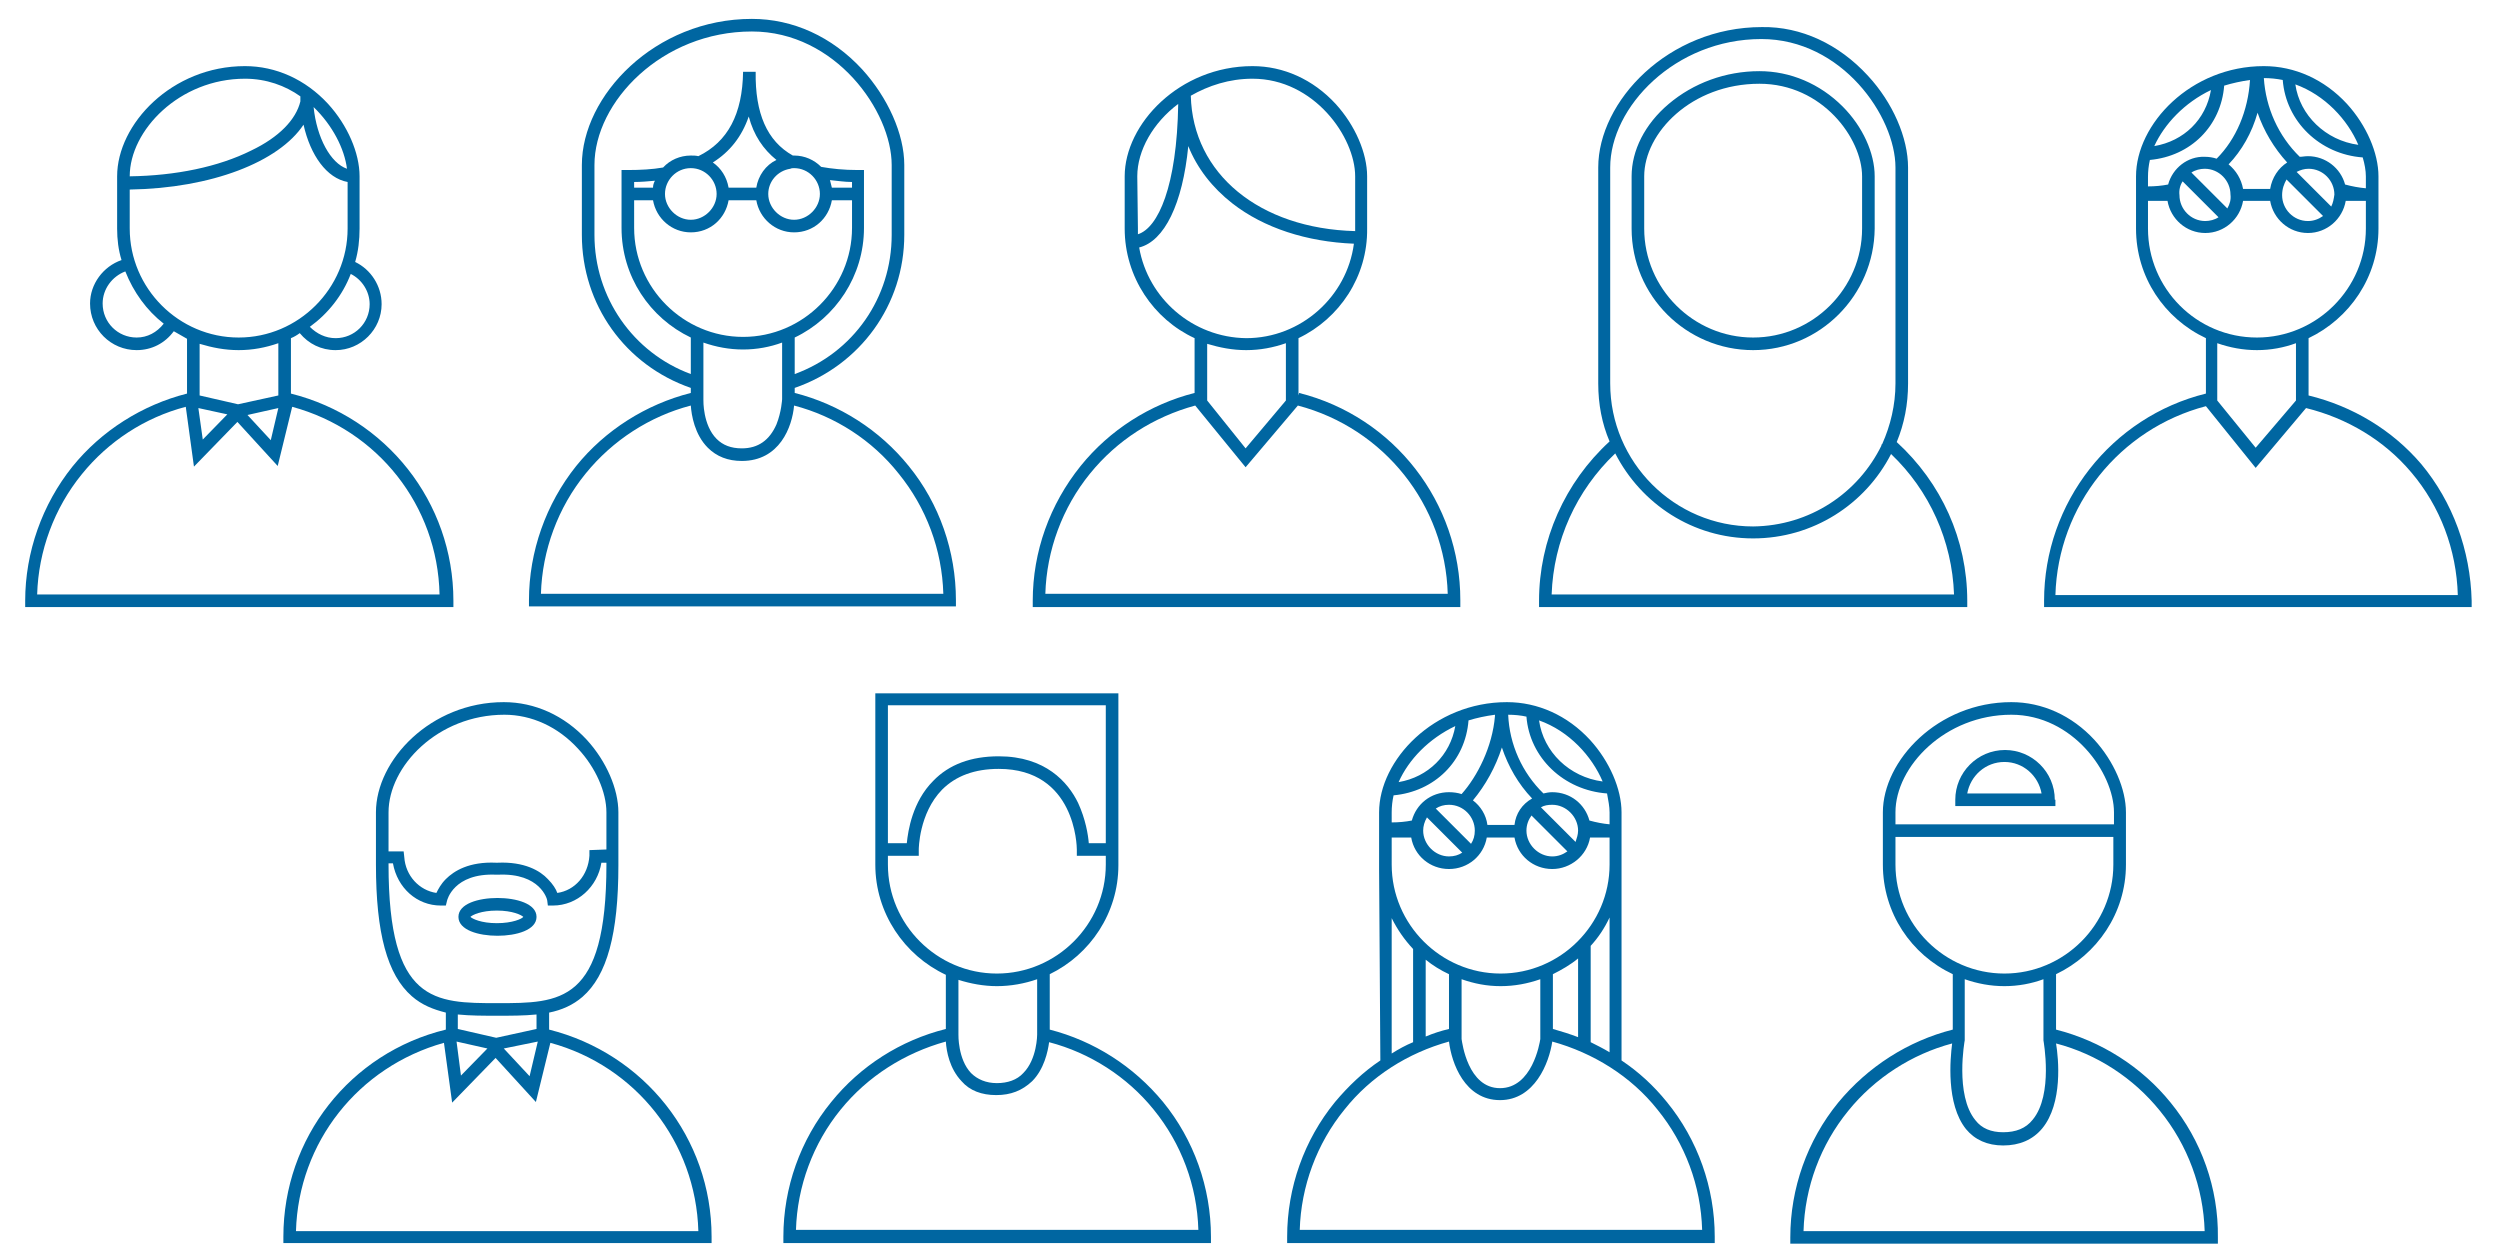 <?xml version="1.0" encoding="utf-8"?>
<!-- Generator: Adobe Illustrator 21.0.2, SVG Export Plug-In . SVG Version: 6.00 Build 0)  -->
<svg version="1.1" xmlns="http://www.w3.org/2000/svg" xmlns:xlink="http://www.w3.org/1999/xlink" x="0px" y="0px"
	 viewBox="0 0 397 200" style="enable-background:new 0 0 397 200;" xml:space="preserve">
<style type="text/css">
	.st0{fill:#0066A1;}
</style>
<g id="snapback">
	<g>
		<path class="st0" d="M344.7,175.1c-4.6-5.7-11.1-9.8-18.2-11.6v-8.8c6.5-3.1,11.1-9.7,11.1-17.4V129c0-3.7-1.9-8.1-5-11.5
			c-3.6-3.9-8.3-6-13.2-6c-11.7,0-20.4,9.3-20.4,17.5v8.3c0,7.7,4.5,14.3,11.1,17.4v8.8c-7.1,1.8-13.5,5.9-18.2,11.6
			c-4.9,6-7.6,13.6-7.6,21.4v1h67.9v-1C352.3,188.7,349.6,181.1,344.7,175.1z M319.4,113.5c9.8,0,16.3,9.3,16.3,15.5v1.9H301V129
			C301,121.7,308.9,113.5,319.4,113.5z M301,137.3v-4.4h34.6v4.4c0,9.5-7.8,17.3-17.3,17.3S301,146.8,301,137.3z M318.3,156.6
			c2.2,0,4.3-0.4,6.2-1.1v9.5v0.2c0,0.1,1.6,8.6-1.7,12.6c-1.1,1.4-2.7,2-4.7,2c-1.9,0-3.4-0.6-4.4-1.9c-3.3-4-1.7-12.7-1.7-12.7
			v-0.1v-9.6C314,156.2,316.1,156.6,318.3,156.6z M286.4,195.5c0.2-7,2.7-13.7,7.1-19.1c4.2-5.2,10.1-9,16.5-10.7
			c-0.3,2.4-1,9.6,2.2,13.6c1.4,1.7,3.4,2.6,5.9,2.6c2.6,0,4.7-0.9,6.2-2.7c3.3-4,2.6-11.1,2.2-13.5c6.5,1.7,12.3,5.5,16.5,10.7
			c4.4,5.4,6.9,12.2,7.1,19.1H286.4z"/>
		<path class="st0" d="M326.3,127c0-4.4-3.6-7.9-7.9-7.9c-4.4,0-7.9,3.6-7.9,7.9v1h15.9v-1H326.3z M312.4,126c0.5-2.8,2.9-5,5.9-5
			s5.4,2.2,5.9,5H312.4z"/>
	</g>
</g>
<g id="boycut">
	<path class="st0" d="M384.5,73.7c-4.6-5.4-10.9-9.2-17.9-10.9v-9.1c6.5-3.1,11.1-9.7,11.1-17.4V28c0-3.7-1.9-8.1-5-11.5
		c-3.6-3.9-8.3-6-13.2-6c-11.6,0-20.3,9.2-20.3,17.5v8.3c0,7.7,4.5,14.3,11.1,17.4v8.8c-15,3.7-25.7,17.3-25.7,32.9v1h67.9v-1
		C392.3,87.4,389.5,79.7,384.5,73.7z M360.5,30h-4.3c-0.3-1.6-1.1-2.9-2.3-3.9c2.1-2.2,3.7-5,4.6-8.2c1,2.9,2.6,5.6,4.7,7.9
		C361.8,26.7,360.8,28.2,360.5,30z M344.3,29.3c-1,0.2-2.1,0.3-3.2,0.3V30l0,0v-1.9c0-0.9,0.1-1.8,0.3-2.7
		c6.5-0.6,11.3-5.4,11.8-11.8c1.3-0.4,2.7-0.7,4.1-0.9c-0.3,4.9-2.2,9.4-5.3,12.5c-0.6-0.2-1.2-0.3-1.9-0.3
		C347.4,24.8,345,26.7,344.3,29.3z M346.6,28.8l5.7,5.7c-0.6,0.4-1.4,0.6-2.1,0.6c-2.3,0-4.1-1.9-4.1-4.1
		C346,30.2,346.2,29.4,346.6,28.8z M353.7,33.1l-5.7-5.7c0.6-0.4,1.4-0.6,2.1-0.6c2.3,0,4.1,1.9,4.1,4.1
		C354.3,31.7,354.1,32.4,353.7,33.1z M363.1,28.5l5.8,5.8c-0.7,0.5-1.5,0.8-2.4,0.8c-2.3,0-4.1-1.9-4.1-4.1
		C362.4,30,362.7,29.2,363.1,28.5z M370.2,32.8l-5.5-5.5c0.6-0.3,1.2-0.5,1.9-0.5c2.3,0,4.1,1.9,4.1,4.1
		C370.6,31.6,370.5,32.2,370.2,32.8z M366.5,24.8c-0.5,0-0.9,0.1-1.3,0.1c-3.4-3.3-5.4-7.8-5.7-12.5c1,0,2,0.1,3,0.3
		c0.5,6.6,5.9,11.8,12.7,12.3c0.3,1,0.5,2.1,0.5,3v1.9c-1.1-0.1-2.2-0.3-3.3-0.6C371.7,26.7,369.3,24.8,366.5,24.8z M374.5,23
		c-5.2-0.7-9.3-4.7-10-9.6C369.2,15.1,372.8,19,374.5,23z M351.1,14.3c-0.8,4.7-4.3,8.1-9,8.9C343.7,19.7,346.9,16.3,351.1,14.3z
		 M341.1,36.3v-4.4h3.1c0.5,2.9,3,5.1,6,5.1s5.5-2.2,6-5.1h4.3c0.5,2.9,3,5.1,6,5.1s5.5-2.2,6-5.1h3.2v4.4c0,9.5-7.8,17.3-17.3,17.3
		C348.8,53.6,341.1,45.8,341.1,36.3z M358.4,55.6c2.2,0,4.3-0.4,6.2-1.1v9.1l-6.4,7.5l-6.1-7.5v-9.1
		C354.1,55.2,356.2,55.6,358.4,55.6z M326.4,94.5c0.4-14.2,10.2-26.4,23.9-30l7.9,9.8l8-9.5c6.5,1.6,12.4,5.1,16.7,10.2
		c4.6,5.4,7.2,12.3,7.4,19.5H326.4z"/>
</g>
<g id="bangs">
	<path class="st0" d="M206.3,62.4l-0.1,0.4v-9.1c6.5-3.1,11-9.8,10.9-17.4V28c0-3.7-1.9-8.1-5-11.5c-3.6-3.9-8.3-6-13.2-6
		c-11.6,0-20.3,9.2-20.3,17.5v8.3c0,7.7,4.6,14.4,11.1,17.4v8.7c-7.1,1.8-13.5,5.9-18.1,11.6c-4.9,6.1-7.6,13.6-7.6,21.4v1h67.9
		v-1.1C231.9,79.8,221.4,66.2,206.3,62.4z M215.2,28v8.3c0,0.1,0,0.3,0,0.4c-15.2-0.4-25.8-9.1-26.1-21.5c2.8-1.6,6.1-2.7,9.8-2.7
		C208.7,12.5,215.2,21.8,215.2,28z M180.6,28c0-4.1,2.5-8.5,6.5-11.5c-0.2,13.1-3.2,19.7-6.4,20.7c0-0.3,0-0.6,0-0.9L180.6,28
		L180.6,28z M180.9,39.3c4-1,6.9-6.9,7.8-16.1c1.4,3.5,3.8,6.6,7,9.1c5,3.9,11.8,6.1,19.3,6.4c-1.1,8.4-8.4,15-17.1,15
		C189.4,53.6,182.3,47.4,180.9,39.3z M197.9,55.6c2.2,0,4.3-0.4,6.3-1.1v9.1l-6.4,7.6l-6.1-7.6v-9C193.7,55.2,195.7,55.6,197.9,55.6
		z M166,94.3c0.2-6.9,2.7-13.7,7.1-19.1c4.3-5.3,10.1-9,16.7-10.8l8,9.8l8.3-9.8c13.7,3.6,23.4,15.8,23.8,29.9H166z"/>
</g>
<g id="flattop">
	<path class="st0" d="M184.7,175c-4.7-5.7-11-9.7-18-11.5v-8.8c6.4-3.1,10.9-9.7,10.9-17.3V136v-7v-18.9H139V129v6.9v1.4
		c0,7.7,4.6,14.4,11.2,17.5v8.6c-7.2,1.8-13.6,5.9-18.2,11.6c-4.9,6-7.6,13.6-7.6,21.4v1h67.9v-1C192.3,188.6,189.6,181,184.7,175z
		 M141,112h34.6v17v4.9h-2.7c-0.1-1.3-0.5-3.8-1.7-6.4c-1.6-3.3-5.2-7.4-12.6-7.4c-4.4,0-7.9,1.3-10.4,3.9c-3.3,3.3-4,7.9-4.2,9.9
		h-3V129C141,129,141,112,141,112z M141,137.3v-1.4h4.9v-1c0,0,0-5.7,3.7-9.5c2.2-2.2,5.2-3.3,9-3.3c12.2,0,12.4,12.3,12.4,12.8v1
		h4.6v1.4c0,9.5-7.8,17.3-17.3,17.3S141,146.8,141,137.3z M158.3,156.6c2.2,0,4.4-0.4,6.4-1.1v8.8c0,0,0,3.9-2.2,6.1
		c-1,1.1-2.5,1.6-4.2,1.6s-3.1-0.6-4.1-1.6c-2.1-2.2-2-6.1-2-6.1v-8.7C154.1,156.2,156.2,156.6,158.3,156.6z M126.4,195.3
		c0.2-6.9,2.7-13.7,7.1-19.1c4.3-5.3,10.2-9,16.7-10.8c0.1,1.6,0.6,4.3,2.5,6.3c1.3,1.5,3.2,2.2,5.5,2.2s4.1-0.7,5.7-2.2
		c1.9-1.9,2.5-4.7,2.7-6.2c6.5,1.7,12.4,5.5,16.6,10.7c4.4,5.4,6.9,12.1,7.1,19.1C190.3,195.3,126.4,195.3,126.4,195.3z"/>
</g>
<g id="women">
	<path class="st0" d="M46.2,62.5v-8.8c0.5-0.2,1-0.5,1.4-0.8c1.4,1.7,3.4,2.7,5.7,2.7c4,0,7.3-3.3,7.3-7.3c0-2.9-1.7-5.5-4.2-6.7
		c0.5-1.7,0.7-3.5,0.7-5.3V28c0-3.7-1.9-8.1-5-11.5c-3.6-3.9-8.3-6-13.2-6c-11.6,0-20.3,9.2-20.3,17.5v8.3c0,1.7,0.2,3.4,0.7,5
		c-2.9,1-5,3.8-5,6.9c0,4.1,3.3,7.4,7.4,7.4c2.4,0,4.5-1.1,5.9-3c0.7,0.4,1.4,0.8,2.1,1.2v8.7c-7.1,1.8-13.6,5.9-18.2,11.6
		C6.7,80.1,4,87.7,4,95.4v1h67.9H72v-1C72,79.7,61.3,66.3,46.2,62.5z M20.6,30.1c13-0.2,23.7-4.4,27.6-10.3c1.1,4.9,3.7,8.5,7,9.1
		v7.4c0,9.5-7.8,17.3-17.3,17.3s-17.3-7.8-17.3-17.3V30.1z M58.7,48.3c0,3-2.4,5.4-5.4,5.4c-1.6,0-3-0.7-4.1-1.8
		c2.9-2.1,5.2-5,6.5-8.4C57.5,44.4,58.7,46.3,58.7,48.3z M55.1,26.8c-2.6-0.9-4.8-4.9-5.3-9.8C52.8,19.9,54.7,23.6,55.1,26.8z
		 M38.9,12.5c3.4,0,6.4,1.1,8.8,2.8c0,0.3,0,0.6,0,0.8c-0.7,2.9-3.4,5.7-7.8,7.8c-5.2,2.6-12,4-19.3,4.1l0,0
		C20.6,20.7,28.5,12.5,38.9,12.5z M21.7,53.6c-3,0-5.4-2.4-5.4-5.4c0-2.3,1.5-4.3,3.6-5.1c1.3,3.3,3.4,6.2,6.1,8.3
		C24.9,52.8,23.4,53.6,21.7,53.6z M37.9,55.6c2.2,0,4.3-0.4,6.3-1.1v8.3l-6.4,1.4l-6.1-1.4v-8.2C33.7,55.2,35.7,55.6,37.9,55.6z
		 M44.2,64.8L43,69.9l-3.7-4L44.2,64.8z M36.1,65.8l-3.9,4l-0.7-5L36.1,65.8z M5.9,94.4c0.2-6.9,2.7-13.7,7.1-19.1
		c4.2-5.2,10-9,16.5-10.7l1.3,9.5l6.9-7.1l6.4,7l2.3-9.4C60,68.3,69.5,80.3,69.8,94.4H5.9z"/>
</g>
<g id="scarf">
	<g>
		<path class="st0" d="M301.2,70.2c1.2-2.9,1.8-6,1.8-9.3V26.6c0-4.7-2.4-10.3-6.4-14.6C292,7,286,4.2,279.8,4.3
			c-14.9,0-26,11.8-26,22.3v34.3c0,3.3,0.6,6.4,1.8,9.2c-7.1,6.5-11.2,15.7-11.2,25.3v1h67.9h0.1v-1
			C312.4,85.7,308.3,76.7,301.2,70.2z M255.7,26.6c0-9.6,10.3-20.4,24-20.4c12.8,0,21.3,12.3,21.3,20.4v34.3c0,3.4-0.8,6.7-2.1,9.6
			l-0.2,0.2c0,0,0,0,0.1,0c-3.7,7.6-11.4,12.8-20.4,12.9c-12.5,0-22.7-10.2-22.7-22.7V26.6z M246.4,94.4c0.3-8.5,3.9-16.5,10.1-22.4
			c4.1,8,12.3,13.5,21.9,13.5c9.5,0,17.8-5.4,21.9-13.4c6.1,5.8,9.7,13.8,10,22.3C310.3,94.4,246.4,94.4,246.4,94.4z"/>
		<path class="st0" d="M278.4,55.6c10.6,0,19.2-8.7,19.3-19.3V28c0-3.7-1.9-7.9-5.1-11.1c-3.6-3.6-8.3-5.6-13.2-5.6
			c-5.4,0-10.5,1.9-14.4,5.2c-3.8,3.2-5.9,7.4-5.9,11.5v8.3C259.1,47,267.8,55.6,278.4,55.6z M261.1,28c0-6.9,7.5-14.7,18.3-14.7
			c10,0,16.3,8.7,16.3,14.7v8.3c0,9.5-7.8,17.3-17.3,17.3s-17.3-7.8-17.3-17.3V28z"/>
	</g>
</g>
<g id="lib">
	<path class="st0" d="M144.3,74c-4.6-5.7-11-9.8-18.1-11.6v-0.8c10.4-3.6,17.4-13.2,17.4-24.3V26.2c0-4.9-2.6-10.7-6.7-15.2
		c-4.8-5.2-11-8-17.5-8c-15.4,0-27,12.2-27,23.2v11.1c0,11.1,6.9,20.7,17.3,24.3v0.8c-7.1,1.8-13.6,5.9-18.2,11.6
		C86.7,80,84,87.6,84,95.3v1h67.8v-1C151.8,87.6,149.2,80,144.3,74z M125.5,26.8L125.5,26.8c0.2-0.1,0.4-0.1,0.6-0.1
		c2.3,0,4.1,1.9,4.1,4.1s-1.9,4.1-4.1,4.1c-2.2,0-4.1-1.9-4.1-4.1C122,28.8,123.5,27.1,125.5,26.8L125.5,26.8z M135.3,29.8h-3.2
		c-0.1-0.4-0.2-0.8-0.3-1.2c1.1,0.1,2.3,0.3,3.5,0.3V29.8z M120.1,29.8h-4.4c-0.3-1.7-1.2-3.1-2.5-4c2.7-1.7,4.6-4.1,5.7-7.3
		c0.8,3,2.3,5.2,4.4,6.9C121.6,26.2,120.4,27.9,120.1,29.8z M113.8,30.8c0,2.2-1.9,4.1-4.1,4.1s-4.1-1.9-4.1-4.1s1.8-4.1,4.1-4.1
		C112,26.7,113.8,28.6,113.8,30.8z M103.7,29.8h-3v-0.9c1.1,0,2.2-0.1,3.3-0.2C103.8,29.1,103.7,29.4,103.7,29.8z M100.7,31.8h3
		c0.5,2.9,3,5.1,6,5.1c3.1,0,5.5-2.2,6-5.1h4.4c0.5,2.9,3,5.1,6,5.1c3.1,0,5.5-2.2,6-5.1h3.2v4.4c0,9.5-7.8,17.3-17.3,17.3
		s-17.3-7.8-17.3-17.3C100.7,36.2,100.7,31.8,100.7,31.8z M111.7,63.5v-9.1c2,0.7,4.1,1.1,6.3,1.1s4.3-0.4,6.2-1.1v9
		c0,0-0.1,2-0.9,4c-1.1,2.5-2.9,3.8-5.5,3.8c-1.7,0-3-0.5-4-1.5C111.6,67.5,111.7,63.6,111.7,63.5z M94.4,37.3V26.2
		c0-10,10.7-21.2,25-21.2c13.3,0,22.2,12.7,22.2,21.2v11.1c0,10-6.1,18.7-15.4,22.1v-5.8c6.5-3.1,11-9.8,11-17.4V27h-1
		c-2.2,0-4.1-0.2-5.8-0.5c-1.1-1.1-2.6-1.8-4.3-1.8c-0.1,0-0.1,0-0.2,0c-4.1-2.3-6-6.7-5.9-13.3h-2c-0.1,6.7-2.4,11.1-7.1,13.4
		c-0.4-0.1-0.8-0.1-1.2-0.1c-1.7,0-3.3,0.7-4.4,1.9c-1.7,0.3-3.6,0.4-5.6,0.4h-1v9.2c0,7.7,4.5,14.3,11,17.4v5.8
		C100.5,56,94.4,47.2,94.4,37.3z M85.9,94.3c0.2-6.9,2.7-13.7,7.1-19.1c4.3-5.3,10.2-9.1,16.7-10.8c0.1,1.5,0.6,4.6,2.7,6.7
		c1.4,1.4,3.2,2.1,5.4,2.1c6,0,8-5.4,8.3-8.8c6.5,1.7,12.4,5.5,16.6,10.8c4.4,5.4,6.9,12.1,7.1,19.1H85.9z"/>
</g>
<g id="beard">
	<g>
		<path class="st0" d="M87.2,163.5v-2.7c2-0.4,3.8-1.2,5.3-2.5c3.9-3.4,5.7-10,5.7-20.9V129c0-3.7-1.9-8.1-5-11.5
			c-3.6-3.9-8.3-6-13.2-6c-11.6,0-20.3,9.2-20.3,17.5v8.3c0,10.9,1.8,17.5,5.7,20.9c1.6,1.4,3.4,2.1,5.4,2.6v2.7
			C55.6,167.2,45,180.7,45,196.4v1h67.9h0.1v-1C113,180.7,102.3,167.3,87.2,163.5z M80.1,113.5c4.3,0,8.5,1.9,11.7,5.4
			c2.8,3,4.5,6.9,4.5,10.1v5.9l-2.7,0.1v0.9c-0.2,3.1-2.3,5.5-5.1,5.9c-0.2-0.6-0.7-1.4-1.5-2.2c-1.2-1.3-3.7-2.8-8-2.6h-0.2
			c-4.3-0.2-6.7,1.3-8,2.6c-0.8,0.8-1.2,1.6-1.5,2.2c-2.7-0.4-4.9-2.7-5.1-5.7l-0.1-0.9h-0.9c-0.5,0-1,0-1.5,0V129
			C61.7,121.7,69.5,113.5,80.1,113.5z M61.7,137.3v-0.2c0.2,0,0.5,0,0.7,0c0.7,3.9,3.8,6.7,7.6,6.7h0.8L71,143c0,0,1-4.4,7.8-4.1
			h0.3c6.7-0.3,7.8,3.9,7.8,4.1l0.1,0.8h0.8c3.9,0,7.1-3,7.7-6.8h0.8v0.3c0,22-7.3,22-17.3,22S61.7,159.3,61.7,137.3z M79,161.3
			c2.1,0,4.2,0,6.2-0.2v2.3l-6.4,1.4l-6.1-1.4v-2.3C74.7,161.3,76.8,161.3,79,161.3z M85.4,165.4l-1.3,5.5l-4.1-4.4L85.4,165.4z
			 M77.4,166.5l-4.2,4.3l-0.7-5.4L77.4,166.5z M47,195.5c0.4-14.1,9.9-26.1,23.5-29.9l1.3,9.5l6.9-7.1l6.4,7l2.3-9.4
			c13.6,3.7,23.1,15.8,23.5,29.9H47z"/>
		<path class="st0" d="M85.2,145.6c0-2.1-3.2-3-6.2-3s-6.2,0.9-6.2,3c0,2.1,3.2,3,6.2,3S85.2,147.7,85.2,145.6z M74.7,145.6
			c0.3-0.3,1.7-1,4.2-1s3.9,0.7,4.2,1c-0.2,0.3-1.7,1-4.2,1S75,145.9,74.7,145.6z"/>
	</g>
</g>
<g id="braids">
	<path class="st0" d="M264.7,175c-2.1-2.6-4.5-4.8-7.2-6.6v-30.8l0,0c0-0.1,0-0.2,0-0.3V129c0-3.7-1.9-8.1-5-11.5
		c-3.6-3.9-8.3-6-13.2-6c-11.6,0-20.3,9.2-20.3,17.5v8.3c0,0.2,0,0.5,0,0.7l0,0l0.2,30.4c-2.7,1.8-5.1,4.1-7.2,6.6
		c-4.9,6-7.6,13.6-7.6,21.4v1h67.9v-1C272.3,188.6,269.6,181,264.7,175z M255.6,167.1c-1-0.6-2-1.1-3-1.6v-15.3
		c1.2-1.3,2.2-2.8,3-4.5V167.1z M230.1,163.4c-1.3,0.3-2.5,0.7-3.7,1.2v-12.2c1.1,0.9,2.4,1.7,3.7,2.3V163.4z M221,133h3.1
		c0.5,2.9,3,5,6,5s5.5-2.1,6-5h4.4c0.5,2.9,3,5,6,5c2.9,0,5.5-2.1,6-5h3.1v4.3c0,9.5-7.8,17.3-17.3,17.3s-17.3-7.8-17.3-17.3V133z
		 M221,129c0-0.9,0.1-1.8,0.3-2.7c6.5-0.6,11.4-5.4,11.9-11.9c1.3-0.4,2.7-0.7,4.2-0.9c0,0.1,0,0.1,0,0.2c-0.4,4.9-2.8,9.6-5.3,12.4
		c-0.6-0.2-1.3-0.3-2-0.3c-2.9,0-5.2,1.9-5.9,4.5c-1,0.2-2.1,0.3-3.2,0.3C221,130.6,221,129,221,129z M255.6,129v1.9
		c-1.1-0.1-2.1-0.3-3.2-0.6c-0.7-2.6-3-4.5-5.9-4.5c-0.5,0-1,0.1-1.4,0.2c-3.4-3.3-5.4-7.8-5.6-12.5c1,0,2,0.1,2.9,0.3
		c0.5,6.5,5.9,11.7,12.8,12.2C255.4,127.1,255.6,128.1,255.6,129z M240.5,131h-4.3c-0.2-1.6-1.1-3-2.3-3.9c2-2.4,3.6-5.3,4.6-8.4
		c1,3,2.6,5.8,4.8,8.1C241.7,127.7,240.7,129.2,240.5,131z M226.6,129.8l5.6,5.6c-0.6,0.4-1.3,0.6-2.1,0.6c-2.2,0-4.1-1.9-4.1-4.1
		C226,131.2,226.2,130.5,226.6,129.8z M233.6,134l-5.6-5.6c0.6-0.4,1.3-0.6,2.1-0.6c2.3,0,4.1,1.9,4.1,4.1
		C234.2,132.7,234,133.4,233.6,134z M250.2,133.7l-5.5-5.5c0.5-0.3,1.1-0.4,1.8-0.4c2.2,0,4.1,1.9,4.1,4.1
		C250.6,132.5,250.4,133.1,250.2,133.7z M243.2,129.5l5.7,5.7c-0.7,0.5-1.5,0.8-2.4,0.8c-2.2,0-4.1-1.9-4.1-4.1
		C242.4,131,242.7,130.2,243.2,129.5z M232.1,155.5c2,0.7,4,1.1,6.2,1.1s4.3-0.4,6.3-1.1v9.5c-0.1,0.7-1.3,7.8-6.4,7.8
		c-5.1,0-6-7.2-6.1-7.8V155.5z M246.6,154.7c1.4-0.7,2.8-1.5,4-2.5v12.5c-1.3-0.5-2.6-0.9-4-1.3V154.7z M254.5,124.1
		c-5.3-0.7-9.4-4.7-10.1-9.7C249.2,116.1,252.8,120.1,254.5,124.1z M231.1,115.3c-0.8,4.6-4.3,8.1-9,8.9
		C223.7,120.6,226.9,117.3,231.1,115.3z M221,145.8c0.9,1.8,2,3.4,3.4,4.9v14.8c-1.2,0.5-2.3,1.1-3.4,1.8V145.8z M206.4,195.3
		c0.2-6.9,2.7-13.7,7.1-19.1c4.2-5.3,10.1-9,16.6-10.8c0.4,3.4,2.5,9.3,8.1,9.3c5.5,0,7.8-5.9,8.3-9.3c6.5,1.8,12.5,5.5,16.7,10.8
		c4.4,5.4,6.9,12.1,7.1,19.1C270.3,195.3,206.4,195.3,206.4,195.3z"/>
</g>
</svg>
